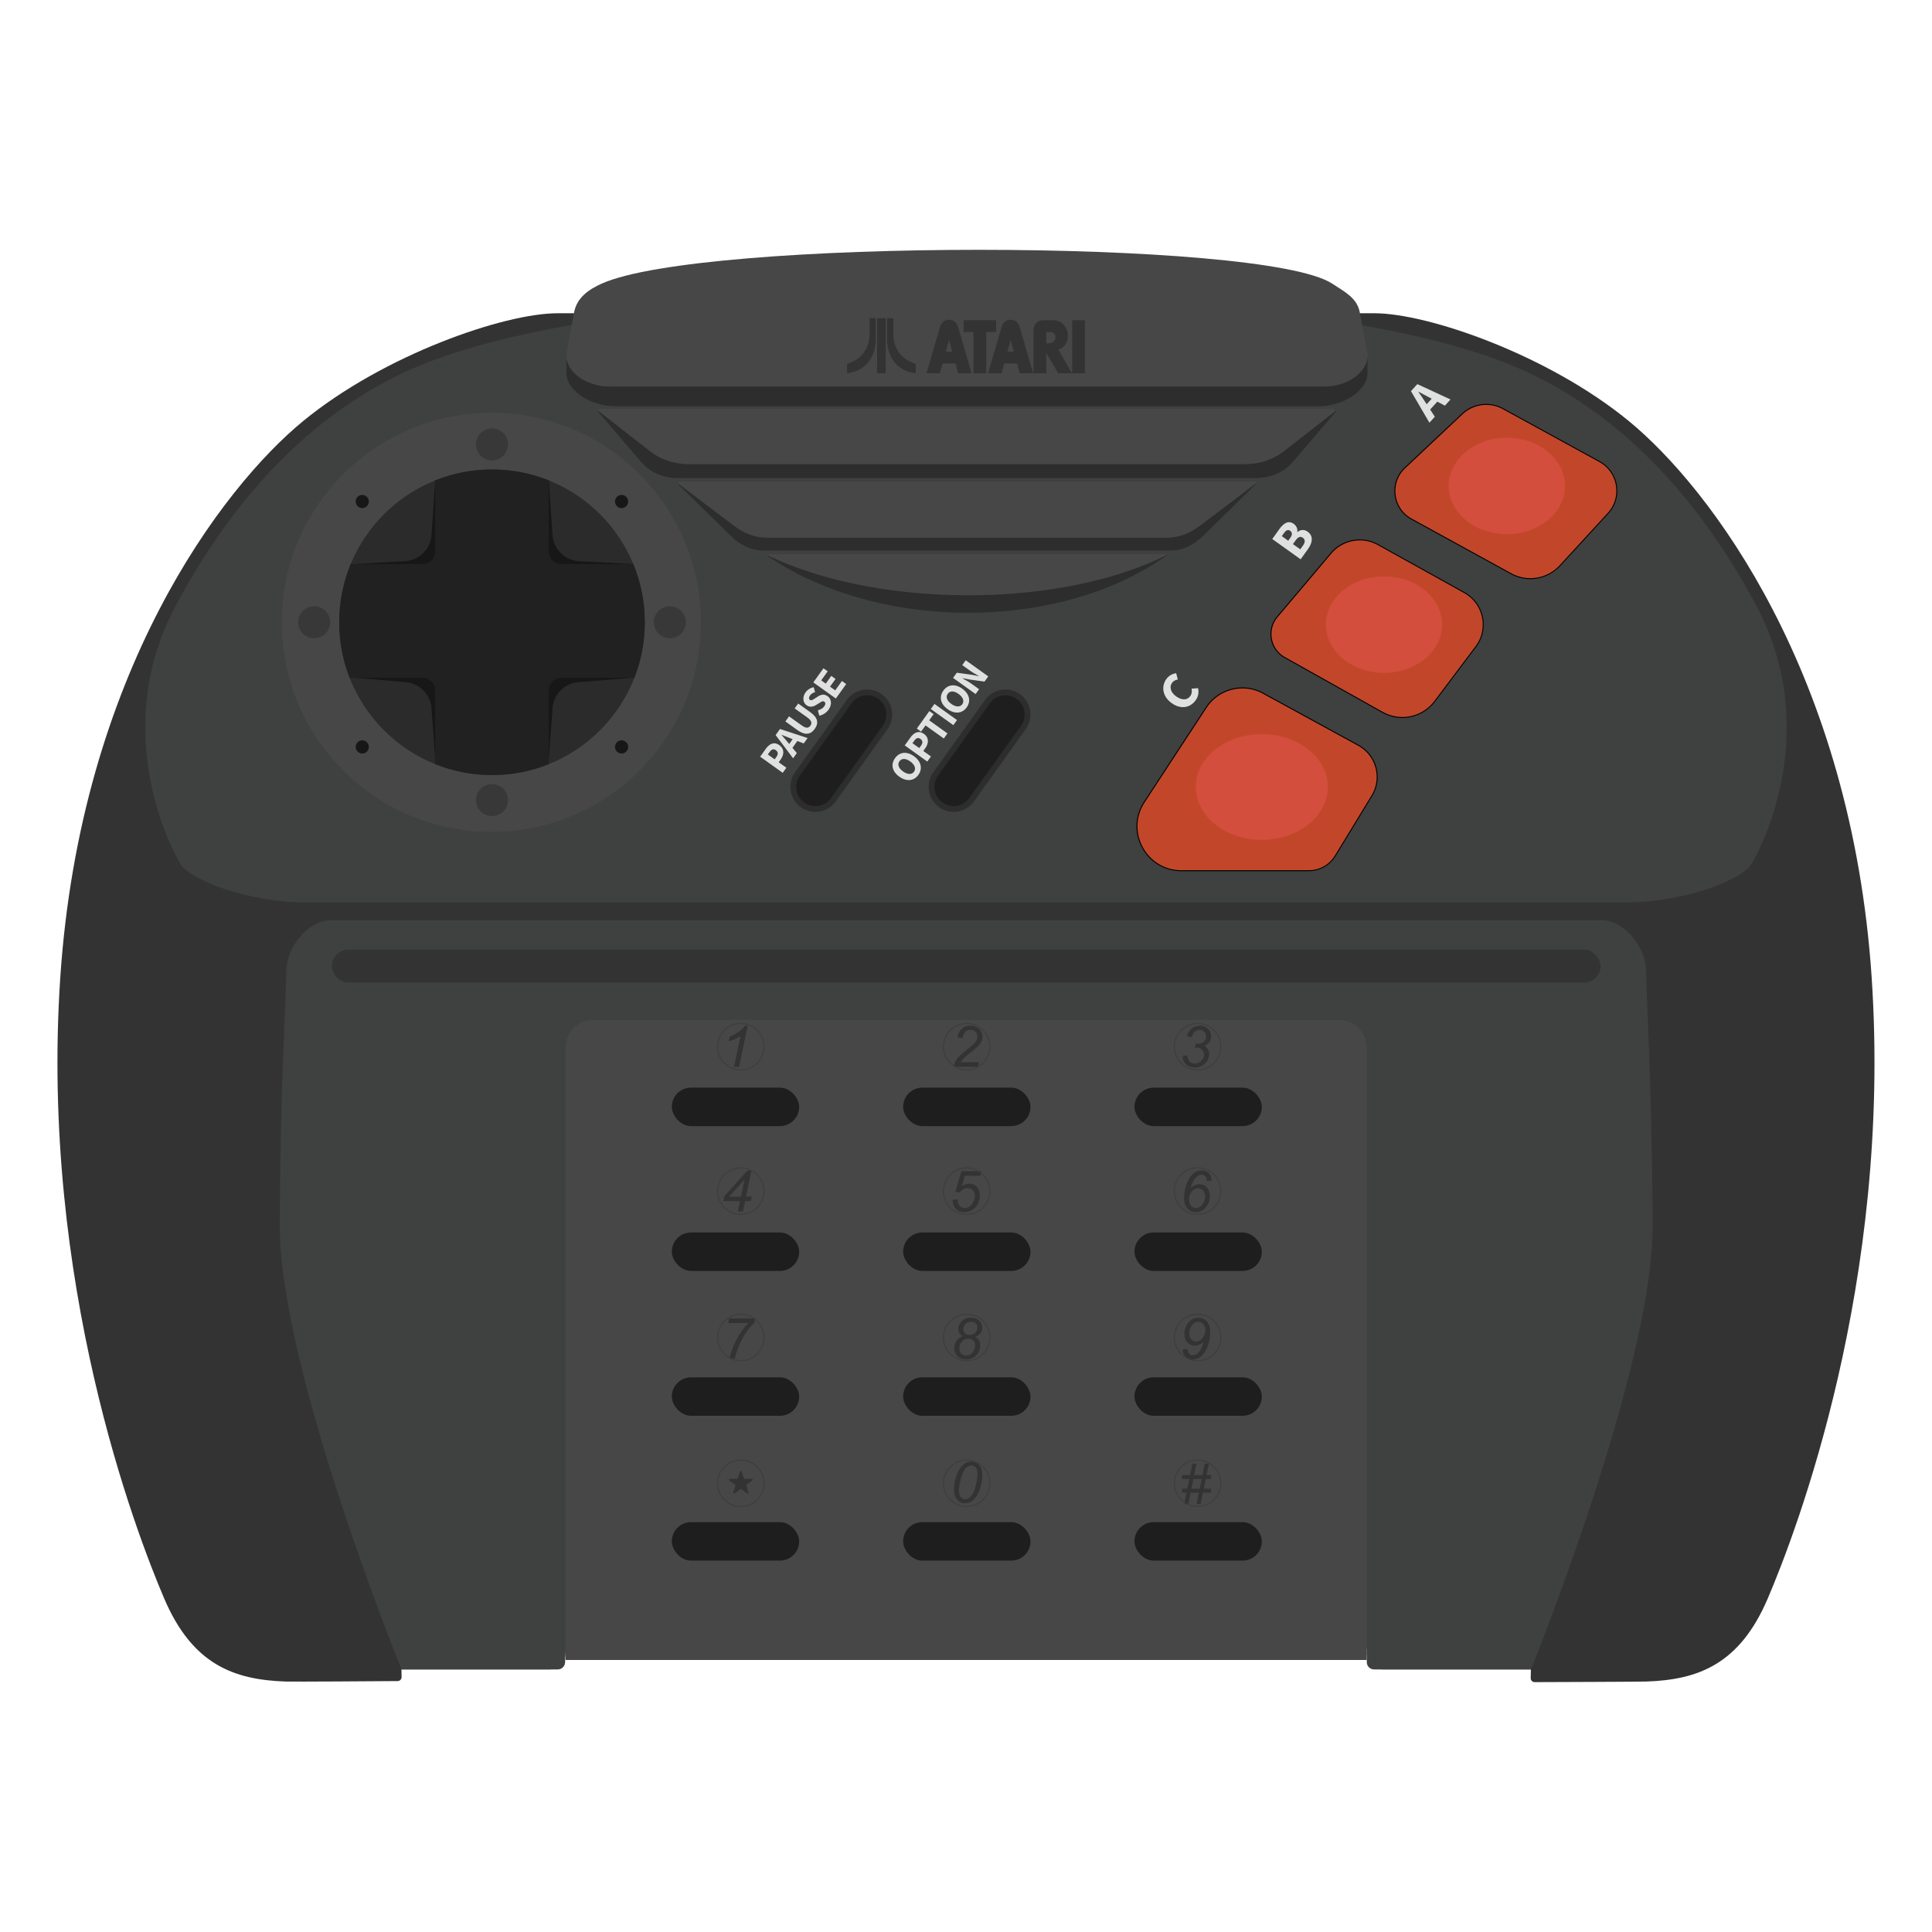 <svg xmlns="http://www.w3.org/2000/svg" id="Layer_1" data-name="Layer 1" viewBox="0 0 1000 1000"><defs><style>.cls-1{fill:#333}.cls-3{fill:#474748}.cls-7{fill:#c2472a}.cls-9{fill:#d34e3c}.cls-10{fill:#383838}.cls-12{fill:#1e1e1e}.cls-14{fill:#2d2d2d}.cls-15{fill:#171717}</style></defs><path d="M968.8 506.26c-10.48-157.67-83.77-253.9-125.7-288.3-41.92-34.41-104.13-55.82-131.7-55.82H288.58c-27.57 0-89.77 21.42-131.7 55.82-41.92 34.41-115.22 130.63-125.7 288.3S70.37 793.12 84.95 827.3s36 42.15 62.89 43.06c4.05.14 47.89-.16 57.99-.24 1.14 0 2.05-.95 2.03-2.09l-.07-3.94h76.43c4.52 0 8.24-3.57 8.42-8.09l.11-2.73h414.68v2.14c0 4.8 3.89 8.68 8.68 8.68h76.27l-.09 4.49c-.02 1.15.9 2.1 2.05 2.09 10.13-.03 53.74-.18 57.79-.31 26.89-.91 48.3-8.89 62.89-43.06 14.58-34.18 64.25-163.37 53.77-321.04Z" class="cls-1"/><path d="M908.9 313.18C874.27 248.47 828.99 207 778.26 187.41s-130.4-28.71-175.1-28.71H396.84c-44.7 0-124.37 9.11-175.1 28.71-50.73 19.59-96 61.06-130.64 125.77-34.63 64.71-2.72 125.92 2.51 134.35 4.22 6.8 31.78 19.59 66.3 19.59h680.17c34.52 0 62.09-12.8 66.3-19.59 5.23-8.44 37.14-69.65 2.51-134.35Zm-56.84 189.74c0-12.76-11.35-26.58-22.86-26.58H171.01c-11.51 0-22.86 13.82-22.86 26.58s-3.04 57.11-3.34 131.24 63 229.94 63 229.94h80.89c2.03 0 3.7-1.6 3.78-3.63l.29-7.19h414.68v7.04c0 2.09 1.69 3.78 3.78 3.78h81.17s63.3-155.81 63-229.94-3.34-118.48-3.34-131.24" style="fill:#3f4040"/><path d="M611.5 450.67c-8.57 0-16.12-4.5-20.19-12.04-4.08-7.54-3.71-16.32.99-23.49l32.02-48.92a22.36 22.36 0 0 1 18.76-10.14c3.73 0 7.44.95 10.73 2.75l49.3 26.94c4.52 2.47 7.75 6.57 9.08 11.55s.59 10.14-2.09 14.54l-18.99 31.16c-2.88 4.72-8.1 7.65-13.62 7.65h-65.98Z" class="cls-7"/><path d="M643.07 356.33c3.6 0 7.24.88 10.61 2.72l49.3 26.94c9.23 5.04 12.37 16.77 6.9 25.75l-18.99 31.16a15.69 15.69 0 0 1-13.41 7.53H611.5c-18.05 0-28.88-20.04-19-35.14l32.02-48.92c4.23-6.46 11.3-10.02 18.55-10.03m0-.51c-7.68 0-14.77 3.83-18.97 10.25L592.08 415c-4.74 7.25-5.12 16.12-1 23.75 4.12 7.62 11.75 12.17 20.41 12.17h65.98c5.61 0 10.92-2.98 13.84-7.77l18.99-31.16c2.72-4.46 3.47-9.69 2.12-14.74-1.35-5.04-4.62-9.2-9.2-11.71l-49.3-26.94a22.66 22.66 0 0 0-10.85-2.78Z"/><ellipse cx="653.12" cy="407.35" class="cls-9" rx="34.18" ry="27.34"/><path d="M307.11 527.9h385.97c7.92 0 14.35 6.43 14.35 14.35v316.94H292.75V542.25c0-7.92 6.43-14.35 14.35-14.35Z" class="cls-3"/><path d="M725.84 371.37c-3.57 0-7.11-.93-10.23-2.68l-50.66-28.38a13.8 13.8 0 0 1-6.87-9.63c-.74-4.09.37-8.26 3.05-11.43l27.76-32.86c3.72-4.4 9.15-6.92 14.92-6.92 3.3 0 6.57.85 9.47 2.46l44.68 24.82c4.8 2.66 8.2 7.27 9.34 12.64s-.1 10.96-3.39 15.34l-21.29 28.3c-3.94 5.24-10.21 8.36-16.76 8.36Z" class="cls-7"/><path d="M703.8 279.71c3.19 0 6.4.79 9.35 2.42l44.68 24.82c9.93 5.52 12.7 18.53 5.87 27.61l-21.29 28.3a20.714 20.714 0 0 1-26.67 5.62l-50.66-28.38c-7.47-4.19-9.28-14.14-3.75-20.69l27.76-32.86c3.77-4.46 9.2-6.83 14.73-6.83m-.02-.51c-5.84 0-11.34 2.56-15.11 7.01l-27.76 32.86a14.1 14.1 0 0 0-3.11 11.64c.75 4.16 3.31 7.74 7 9.81l50.66 28.38c3.16 1.77 6.74 2.71 10.36 2.71 6.64 0 12.98-3.16 16.96-8.46l21.29-28.3a19.2 19.2 0 0 0 3.44-15.54c-1.16-5.44-4.6-10.1-9.46-12.8l-44.68-24.82a19.8 19.8 0 0 0-9.59-2.49"/><path d="M792.11 299.51c-3.49 0-6.95-.89-10.02-2.57l-51.53-28.28c-4.69-2.57-7.76-7.09-8.43-12.39s1.17-10.44 5.07-14.11l29.66-27.9c3.38-3.18 7.79-4.93 12.43-4.93 3.03 0 6.04.77 8.7 2.23l49.94 27.36c4.68 2.56 7.86 7.05 8.73 12.31s-.7 10.53-4.31 14.46l-24.86 27.07a20.9 20.9 0 0 1-15.36 6.74Z" class="cls-7"/><path d="M769.27 209.57c2.93 0 5.89.72 8.58 2.2l49.94 27.36c9.67 5.3 11.81 18.27 4.35 26.39l-24.86 27.07a20.59 20.59 0 0 1-25.07 4.12l-51.53-28.28c-9.68-5.31-11.36-18.53-3.32-26.1l29.66-27.9c3.4-3.2 7.8-4.86 12.25-4.86m0-.5c-4.7 0-9.18 1.77-12.6 4.99l-29.66 27.9c-3.95 3.72-5.83 8.94-5.14 14.32.68 5.38 3.81 9.97 8.56 12.58l51.53 28.28c3.1 1.7 6.61 2.6 10.14 2.6 5.89 0 11.56-2.49 15.54-6.82l24.86-27.07c3.66-3.99 5.25-9.33 4.37-14.67s-4.11-9.89-8.85-12.49l-49.94-27.36a18.4 18.4 0 0 0-8.82-2.26Z"/><ellipse cx="716.37" cy="323.3" class="cls-9" rx="30.08" ry="24.95"/><ellipse cx="779.94" cy="251.53" class="cls-9" rx="30.08" ry="24.95"/><rect width="65.92" height="19.9" x="467.46" y="562.97" class="cls-12" rx="9.95" ry="9.95"/><rect width="65.92" height="19.9" x="347.73" y="562.97" class="cls-12" rx="9.95" ry="9.95"/><path d="M422.06 418.72c-2.4 0-4.7-.74-6.66-2.14-5.13-3.67-6.32-10.84-2.65-15.97l26.79-37.43c2.15-3 5.63-4.79 9.32-4.79 2.4 0 4.7.74 6.66 2.14 2.49 1.78 4.13 4.42 4.63 7.44s-.21 6.05-1.99 8.54l-26.79 37.43c-2.15 3-5.63 4.79-9.32 4.79Z" class="cls-12"/><path d="M448.86 359.9c2 0 4.03.6 5.78 1.86 4.47 3.2 5.5 9.41 2.3 13.88l-26.79 37.43c-1.94 2.71-5 4.16-8.1 4.16-2 0-4.03-.6-5.78-1.86a9.945 9.945 0 0 1-2.3-13.88l26.79-37.43c1.94-2.71 5-4.16 8.1-4.16m0-3c-4.17 0-8.11 2.02-10.54 5.41l-26.79 37.43a12.9 12.9 0 0 0-2.25 9.65c.57 3.41 2.43 6.4 5.24 8.41 2.21 1.58 4.82 2.42 7.53 2.42 4.17 0 8.11-2.02 10.54-5.41l26.79-37.43c2.01-2.81 2.81-6.24 2.25-9.65-.57-3.41-2.43-6.4-5.24-8.41a12.9 12.9 0 0 0-7.53-2.42" class="cls-14"/><path d="M493.6 418.72c-2.4 0-4.7-.74-6.66-2.14a11.36 11.36 0 0 1-4.63-7.44c-.5-3.02.21-6.05 1.99-8.54l26.79-37.43c2.15-3 5.63-4.79 9.32-4.79 2.4 0 4.7.74 6.66 2.14 2.49 1.78 4.13 4.42 4.63 7.44s-.21 6.05-1.99 8.54l-26.79 37.43c-2.15 3-5.63 4.79-9.32 4.79" class="cls-12"/><path d="M520.41 359.9c2 0 4.03.6 5.78 1.86 4.47 3.2 5.5 9.41 2.3 13.88l-26.79 37.43c-1.94 2.71-5 4.16-8.1 4.16-2 0-4.03-.6-5.78-1.86a9.945 9.945 0 0 1-2.3-13.88l26.79-37.43c1.94-2.71 5-4.16 8.1-4.16m0-3c-4.17 0-8.11 2.02-10.54 5.41l-26.79 37.43a12.9 12.9 0 0 0-2.25 9.65c.57 3.41 2.43 6.4 5.24 8.41 2.21 1.58 4.82 2.42 7.53 2.42 4.17 0 8.11-2.02 10.54-5.41l26.79-37.43c2.01-2.81 2.81-6.24 2.25-9.65-.57-3.41-2.43-6.4-5.24-8.41a12.9 12.9 0 0 0-7.53-2.42" class="cls-14"/><rect width="65.92" height="19.9" x="587.2" y="562.97" class="cls-12" rx="9.95" ry="9.95"/><rect width="65.92" height="19.9" x="467.46" y="637.93" class="cls-12" rx="9.95" ry="9.95"/><rect width="65.92" height="19.9" x="347.73" y="637.93" class="cls-12" rx="9.95" ry="9.95"/><rect width="65.92" height="19.9" x="587.2" y="637.93" class="cls-12" rx="9.95" ry="9.95"/><rect width="65.92" height="19.9" x="467.46" y="712.9" class="cls-12" rx="9.95" ry="9.95"/><rect width="65.92" height="19.9" x="347.73" y="712.9" class="cls-12" rx="9.95" ry="9.95"/><rect width="65.92" height="19.9" x="587.2" y="712.9" class="cls-12" rx="9.95" ry="9.95"/><rect width="65.92" height="19.9" x="467.46" y="787.86" class="cls-12" rx="9.95" ry="9.95"/><rect width="65.92" height="19.9" x="347.73" y="787.86" class="cls-12" rx="9.95" ry="9.95"/><path d="M362.79 322.11c0 13.84-2.59 27.06-7.31 39.23-.01.04-.03.1-.05.14-10.88 27.93-33 50.23-60.79 61.37-.1.04-.19.07-.29.11-12.39 4.92-25.9 7.63-40.02 7.63s-27.61-2.7-39.98-7.61l-.33-.12c-27.79-11.14-49.91-33.44-60.79-61.37-.04-.1-.08-.19-.11-.3-4.69-12.11-7.26-25.29-7.26-39.06 0-14.53 2.85-28.38 8.04-41.04.03-.08.07-.16.1-.23 11.14-27.03 32.86-48.58 60.02-59.45 12.47-5.01 26.07-7.75 40.31-7.75s27.84 2.74 40.31 7.74c27.16 10.88 48.89 32.43 60.02 59.46 0 0 .01 0 .01.01 5.24 12.73 8.12 26.66 8.12 41.26Z" class="cls-3"/><rect width="65.92" height="19.9" x="587.2" y="787.86" class="cls-12" rx="9.95" ry="9.95"/><rect width="656.66" height="17.07" x="171.77" y="491.52" class="cls-1" rx="8.54" ry="8.54"/><path d="M690.32 211.57H310.66c-.77 0-1.5 1.06-1.08 1.56l13.58 15.84 8.69 10.14c4.62 5.39 11.46 8.35 19.44 8.35H649.7c7.98 0 14.82-2.96 19.44-8.35l12.5-14.59 9.77-11.39c.43-.5-.31-1.56-1.08-1.56Z" class="cls-14"/><path d="M690.32 211.57H310.66c-.77 0-1.28.88-.75 1.29l16.55 12.9 10.31 8.03c5.39 4.2 12.46 6.48 20.14 6.48H644.1c7.68 0 14.75-2.28 20.14-6.48l14.89-11.61 11.96-9.32c.53-.41.01-1.29-.75-1.29Z" class="cls-3"/><path d="M649.7 249.04H351.27c-.6 0-.7 1.17-.15 1.72l16.91 16.6 10.05 9.86c5.11 5.02 10.91 7.71 16.57 7.71h211.68c5.66 0 11.45-2.69 16.57-7.71l14.63-14.36 12.32-12.1c.56-.55.46-1.72-.15-1.72" class="cls-14"/><path d="M649.7 249.04H351.27c-.6 0-.61.97-.01 1.43l18.03 13.65 10.57 8c5.34 4.04 11.18 6.2 16.74 6.2h207.77c5.55 0 11.4-2.16 16.74-6.2l15.43-11.68 13.17-9.97c.6-.45.59-1.43-.01-1.43" class="cls-3"/><path d="M601.59 286.74H396.71c-.42 0 1.11 1.43 2.22 2.08 1.34.9 2.73 1.76 4.11 2.62 54.16 33.55 139.12 34.86 194.05.6 1.67-1.04 3.33-2.11 4.94-3.22 1.11-.65 2.64-2.08 2.22-2.08h-2.67Z" class="cls-14"/><path d="M601.59 286.74H396.71c-.42 0 1.11 1 2.22 1.46 1.34.63 2.73 1.24 4.11 1.84 54.16 23.57 139.12 24.49 194.05.42 1.67-.73 3.33-1.48 4.94-2.26 1.11-.46 2.64-1.46 2.22-1.46h-2.67Zm-302.44-92.18-2.07-1.91c.62.67 1.31 1.31 2.07 1.91" class="cls-3"/><path d="M707.82 193.18c0 3.64-2.11 7.19-5.47 10.09-4.8 4.13-12.17 6.98-19.75 6.98H318.37c-6.41 0-12.67-2.04-17.35-5.17l-2.39-1.81c-3.37-2.9-5.48-6.45-5.47-10.09v-6.32l.01-2.11c.09 1.43.48 2.82 1.11 4.15.63 1.32 1.5 2.59 2.59 3.76l2.07 1.91c4.15 3.31 10.13 5.48 16.63 5.48h369.81c7.69 0 14.64-3.03 18.7-7.39 2.25-2.42 3.62-5.25 3.73-8.21v8.73Z" class="cls-14"/><path d="m296.88 192.65 2.07 1.91c4.15 3.31 10.12 5.48 16.63 5.48h369.81c7.69 0 14.64-3.03 18.7-7.4 2.84-3.05 4.27-6.75 3.56-10.53l-1.23-6.57-2.06-10.98-.55-2.95c-1.41-7.5-8.07-10.72-14.25-14.79-35.48-23.35-326.12-23.35-378.14-.01-6.76 3.03-12.83 7.29-14.24 14.78l-.39 2.07-2.24 11.96-1.22 6.49c-.08.41-.12.81-.14 1.21q-.045.705 0 1.41c.19 2.85 1.53 5.57 3.7 7.9Z" class="cls-3"/><path d="M333.74 322.09c0 10.09-1.89 19.73-5.33 28.6-.01.03-.02.07-.04.1-7.93 20.36-24.06 36.62-44.32 44.74-.07.03-.14.05-.21.08-9.03 3.59-18.88 5.56-29.18 5.56s-20.13-1.97-29.15-5.55l-.24-.09c-20.26-8.12-36.39-24.38-44.32-44.74-.03-.07-.06-.14-.08-.22-3.42-8.83-5.29-18.44-5.29-28.48 0-10.59 2.08-20.69 5.86-29.92.02-.06.05-.12.07-.17 8.12-19.71 23.96-35.42 43.76-43.34 9.09-3.65 19.01-5.65 29.39-5.65s20.3 2 29.39 5.64c19.8 7.93 35.64 23.64 43.76 43.35 0 0 .01 0 .01.01 3.82 9.28 5.92 19.44 5.92 30.08" style="fill:#2b2b2b"/><path d="M328.41 350.64v.1h-.04l-27.77 2.27c-8.11 0-14.68 6.58-14.68 14.69l-1.87 25.05-.21 2.81h-58.33l-.24-3.16-1.87-24.7c0-8.11-6.57-14.69-14.68-14.69l-25.39-2.27-2.46-.22.57-58.4 2.71-.17 24.57-1.45c8.11 0 14.68-6.58 14.68-14.69l1.87-27.2h58.78l1.87 27.2c0 8.11 6.57 14.69 14.68 14.69l27.03 1.45h.19v.02z" class="cls-15"/><path d="M333.74 322.09c0 10.09-1.89 19.73-5.33 28.6v.1H290.8c-3.73 0-6.75 3.02-6.75 6.74v38c-.07.03-.14.05-.21.08-9.03 3.59-18.88 5.56-29.18 5.56s-20.13-1.97-29.15-5.55l-.24-.09v-38c0-3.72-3.02-6.74-6.75-6.74h-37.57c-.03-.07-.06-.14-.08-.22-3.42-8.83-5.29-18.44-5.29-28.48 0-10.59 2.08-20.69 5.86-29.92.02-.06.05-.12.07-.17h37.01c3.73 0 6.75-3.02 6.75-6.75v-36.6c9.09-3.64 19.01-5.64 29.39-5.64s20.3 2 29.39 5.64v36.6c0 3.73 3.02 6.75 6.75 6.75h37.01s.01 0 .01.01c3.82 9.28 5.92 19.44 5.92 30.08" style="fill:#212121"/><circle cx="346.71" cy="322.09" r="8.29" class="cls-10"/><circle cx="162.61" cy="322.09" r="8.29" class="cls-10"/><circle cx="254.66" cy="230.04" r="8.29" class="cls-10"/><circle cx="254.66" cy="414.14" r="8.29" class="cls-10"/><circle cx="187.51" cy="386.6" r="3.41" class="cls-15"/><circle cx="321.73" cy="386.6" r="3.41" class="cls-15"/><circle cx="187.51" cy="259.58" r="3.41" class="cls-15"/><circle cx="321.73" cy="259.58" r="3.41" class="cls-15"/><path d="m393.46 391.66 2.87-4.01c1.84-2.57 4.24-3.98 7.07-1.95 2.74 1.96 2.46 4.93.69 7.4l-1.03 1.44 3.96 2.83-1.89 2.64zm8.42.09c1.04-1.45.88-2.6-.33-3.47-1.22-.87-2.22-.41-3.24 1.02l-.87 1.21 3.52 2.52.92-1.29Zm-.42-11.27 2.26-3.16 14.29 4.69-2 2.79-7-2.7c-1.4-.51-3-1.19-4.44-1.75l-.05.07c1.03 1.16 2.17 2.45 3.11 3.61l4.81 5.76-1.93 2.7-9.05-12.02Zm5.94 6.14 4.02-5.61 2.05 1.47-4.02 5.61zm5.37-8.72-6.26-4.48 1.89-2.64 6.53 4.67c2.29 1.63 3.59 1.48 4.52.17.94-1.31.69-2.63-1.6-4.27l-6.53-4.67 1.82-2.54 6.26 4.48c3.92 2.8 4.48 5.62 2.32 8.64s-5.04 3.44-8.96.64Zm11.29-7.45-.73-2.81c1.32-.31 2.58-1.03 3.27-1.99.79-1.1.74-1.95.05-2.45-.74-.53-1.45-.03-2.59.69l-1.73 1.05c-1.36.86-3.17 1.29-4.87.08-1.93-1.38-2.24-4.22-.5-6.65.96-1.34 2.5-2.37 4.22-2.66l.71 2.52c-1.14.35-1.99.85-2.65 1.77-.65.91-.69 1.76-.02 2.24.72.51 1.52-.06 2.66-.79l1.67-1.06c1.6-1.01 3.18-1.22 4.83-.04 1.94 1.39 2.46 4.2.47 6.99-1.09 1.52-2.82 2.72-4.78 3.11Zm-3.08-17.24 5.23-7.31 2.21 1.58-3.35 4.67 2.34 1.68 2.85-3.98 2.21 1.58-2.85 3.98 2.69 1.92 3.47-4.85 2.21 1.58-5.36 7.49-11.67-8.35ZM465.47 402c-3.81-2.73-4.46-6.45-2.21-9.59 2.25-3.15 5.99-3.72 9.79-1.01 3.81 2.73 4.56 6.52 2.31 9.67s-6.08 3.66-9.89.93m5.66-7.89c-2.34-1.68-4.44-1.66-5.58-.07s-.48 3.58 1.86 5.26c2.34 1.67 4.54 1.73 5.68.14s.38-3.66-1.96-5.33m-2.83-8.28 2.87-4.01c1.84-2.57 4.24-3.98 7.07-1.95 2.74 1.96 2.46 4.93.69 7.4l-1.03 1.44 3.96 2.83-1.89 2.64zm8.43.09c1.04-1.45.88-2.6-.33-3.47-1.22-.87-2.22-.41-3.24 1.02l-.87 1.21 3.52 2.52.92-1.29Zm2.33-10.44-2.3 3.21-2.21-1.58 6.49-9.06 2.21 1.58-2.3 3.21 9.46 6.77-1.89 2.64zm2.73-8.49 1.89-2.64 11.67 8.35-1.89 2.64zm8.69.07c-3.81-2.73-4.46-6.45-2.21-9.59 2.25-3.15 5.99-3.72 9.79-1.01 3.81 2.73 4.56 6.52 2.31 9.67s-6.08 3.66-9.89.93m5.65-7.89c-2.34-1.68-4.44-1.66-5.58-.07s-.48 3.58 1.86 5.26c2.34 1.67 4.54 1.73 5.68.14s.38-3.66-1.96-5.33m-2.82-8.28 1.94-2.7 7.98 1.11 3.39.68.05-.07c-1.32-.76-3.11-1.72-4.49-2.7l-4.12-2.95 1.8-2.51 11.67 8.35-1.94 2.7-8-1.12-3.38-.67-.05.07c1.38.8 3.09 1.7 4.47 2.69l4.14 2.96-1.8 2.51-11.67-8.35Zm113.13 13.03c-4.87-3.49-5.39-8.73-2.74-12.44 1.36-1.9 3.35-2.79 5.07-3.05l.88 3.27c-1.21.25-2.26.69-3.02 1.76-1.44 2.01-.8 4.88 2.14 6.98 3.02 2.16 5.78 2.01 7.31-.14.86-1.21.95-2.58.68-3.85l3.34-.26c.55 2.24.12 4.39-1.24 6.29-2.67 3.72-7.47 4.99-12.42 1.44m52.08-84.93 3.6-5.03c2.18-3.05 4.71-4.82 7.52-2.81 1.32.94 2.19 2.68 1.79 4.2l.09.06c1.46-1.22 3.4-1.59 5.36-.18 2.99 2.14 2.52 5.62.23 8.82l-3.9 5.45zm9.37-.66c1.15-1.61.98-2.81-.08-3.58-1.13-.81-2.11-.37-3.22 1.17l-1.13 1.58 3.32 2.38zm6.46 4.16c1.3-1.81 1.32-3.21-.02-4.16-1.29-.92-2.47-.38-3.78 1.45l-1.33 1.85 3.79 2.71 1.33-1.86Zm55.97-80.05 3.29-3.62 17.18 7.95-2.91 3.2-8.36-4.4c-1.67-.84-3.58-1.92-5.3-2.83l-.07.08c1.12 1.6 2.36 3.38 3.35 4.97l5.17 7.91-2.81 3.09-9.55-16.34Zm6.53 8.55 5.84-6.43 2.35 2.13-5.84 6.43z" style="fill:#e0e0e0"/><path d="m379.94 552.19 3.35-15.97q-2.16 1.695-6.09 2.73l.49-2.37c1.3-.52 2.58-1.2 3.85-2.03q1.89-1.26 2.85-2.19c.38-.38.75-.85 1.1-1.4H387l-4.43 21.24h-2.63Zm113.68 0c.27-1.26.64-2.32 1.12-3.17s1.11-1.66 1.9-2.42 2.31-2.05 4.56-3.85c1.37-1.09 2.3-1.89 2.8-2.41.72-.75 1.25-1.49 1.57-2.21.22-.49.33-1.02.33-1.6 0-.97-.34-1.8-1.03-2.47-.69-.68-1.53-1.02-2.53-1.02s-1.86.34-2.6 1.03-1.27 1.79-1.59 3.31l-2.55-.38q.375-2.82 2.19-4.44c1.815-1.62 2.71-1.62 4.51-1.62q1.8 0 3.27.75c.98.5 1.71 1.2 2.2 2.11s.74 1.84.74 2.8c0 1.4-.5 2.76-1.5 4.05-.62.81-2.42 2.4-5.43 4.78-1.29 1.02-2.25 1.86-2.88 2.51s-1.1 1.27-1.42 1.85h9.47l-.51 2.4h-12.61Zm118.4-5.54 2.54-.32c.19 1.48.62 2.54 1.28 3.18s1.52.96 2.59.96c1.29 0 2.4-.46 3.34-1.39.94-.92 1.41-1.98 1.41-3.17q0-1.56-1.05-2.58c-.7-.68-1.64-1.02-2.83-1.02q-.195 0-.84.06l.45-2.18q.375.06.72.06c1.49 0 2.64-.36 3.44-1.09s1.21-1.62 1.21-2.68c0-.97-.33-1.79-.99-2.45s-1.46-1-2.42-1-1.77.34-2.52 1.02-1.22 1.64-1.44 2.88l-2.57-.52c.42-1.74 1.24-3.09 2.44-4.04s2.63-1.43 4.27-1.43c1.73 0 3.13.52 4.21 1.57 1.07 1.05 1.61 2.34 1.61 3.87 0 1.12-.29 2.09-.87 2.92s-1.45 1.52-2.62 2.07c.83.49 1.45 1.08 1.85 1.78.41.69.61 1.49.61 2.38 0 1.89-.71 3.54-2.13 4.93s-3.11 2.08-5.09 2.08-3.46-.54-4.64-1.61-1.83-2.5-1.97-4.29Zm4.32 68.15c.73-.61 1.46-1.06 2.19-1.36q1.095-.45 2.16-.45c1.61 0 2.93.55 3.98 1.64 1.05 1.1 1.57 2.57 1.57 4.43 0 2.39-.78 4.45-2.34 6.16-1.35 1.47-2.98 2.21-4.91 2.21-1.75 0-3.21-.64-4.38-1.93-1.17-1.28-1.75-3.11-1.75-5.49 0-2.13.38-4.32 1.12-6.59.58-1.74 1.29-3.18 2.14-4.31s1.76-1.96 2.71-2.49 2.04-.79 3.24-.79q2.16 0 3.54 1.35c.91.9 1.43 2.19 1.56 3.86l-2.42.23c-.13-1.14-.46-1.97-.97-2.48s-1.14-.76-1.88-.76c-.78 0-1.56.3-2.35.91s-1.47 1.5-2.03 2.69q-.855 1.785-1.17 3.18Zm-.9 6.32c0 1.19.37 2.2 1.11 3.01s1.58 1.22 2.51 1.22c.65 0 1.35-.25 2.08-.74.73-.5 1.35-1.25 1.86-2.26s.76-2.02.76-3.02c0-1.29-.35-2.32-1.06-3.1-.71-.77-1.56-1.16-2.56-1.16-1.15 0-2.23.57-3.22 1.7s-1.49 2.58-1.49 4.35Zm-122.3-.1 2.65-.26c-.02.38-.03.6-.03.68q0 .945.48 1.92c.32.64.76 1.14 1.31 1.48s1.14.51 1.75.51c.81 0 1.63-.28 2.47-.84s1.51-1.37 2.03-2.44.78-2.13.78-3.17c0-1.18-.35-2.13-1.05-2.84s-1.61-1.07-2.75-1.07c-.76 0-1.48.18-2.16.55s-1.31.91-1.9 1.64l-2.28-.16 3.19-10.82h10.33l-.51 2.4h-8.04l-1.59 5.38c.6-.43 1.21-.76 1.84-.97.63-.22 1.28-.33 1.94-.33 1.62 0 2.94.53 3.98 1.6s1.56 2.53 1.56 4.39c0 1.63-.36 3.12-1.07 4.49s-1.69 2.42-2.94 3.16-2.59 1.1-4.03 1.1c-1.21 0-2.29-.27-3.22-.82s-1.63-1.3-2.1-2.26-.7-1.92-.7-2.89c0-.1 0-.24.01-.43Zm-111.24 6.05 1.14-5.4h-8.63l.55-2.58 11.85-13.17h2.14l-2.81 13.45h2.97l-.48 2.31h-2.97l-1.14 5.4h-2.61Zm1.62-7.71 1.85-8.83-7.88 8.83zm-5.9 83.91c.23-1.42.72-3.14 1.47-5.14.89-2.41 2.07-4.81 3.52-7.19s3.07-4.43 4.85-6.14h-10.55l.51-2.4h13.51l-.49 2.4c-2.29 2.01-4.29 4.6-6 7.78-1.99 3.67-3.35 7.23-4.08 10.69h-2.73Zm120.77-11.6c-.79-.43-1.38-.99-1.77-1.67-.4-.68-.59-1.41-.59-2.19 0-1.28.46-2.46 1.39-3.55 1.23-1.47 2.9-2.21 5.01-2.21 1.86 0 3.32.5 4.39 1.49 1.07 1 1.6 2.21 1.6 3.66 0 1.03-.29 1.96-.87 2.78-.58.83-1.48 1.49-2.71 1.98.85.53 1.45 1.09 1.82 1.69.47.78.71 1.69.71 2.73 0 1.89-.67 3.58-2.01 5.06s-3.13 2.22-5.36 2.22c-1.78 0-3.23-.55-4.36-1.64-1.13-1.1-1.69-2.47-1.69-4.11q0-2.325 1.2-3.99c.8-1.11 1.89-1.86 3.26-2.26Zm-1.84 6.47c0 .59.14 1.15.43 1.69.28.54.71.97 1.29 1.28s1.24.48 1.98.48c1.41 0 2.56-.66 3.43-1.99.69-1.04 1.04-2.16 1.04-3.36 0-.98-.32-1.78-.96-2.41-.64-.62-1.48-.94-2.52-.94-1.31 0-2.42.49-3.33 1.46s-1.36 2.24-1.36 3.79m2.04-10.2q0 1.35.87 2.19c.58.55 1.38.83 2.4.83 1.19 0 2.16-.36 2.91-1.09.74-.73 1.12-1.62 1.12-2.68q0-1.335-.87-2.19c-.87-.855-1.38-.84-2.4-.84-.77 0-1.48.18-2.12.53-.65.36-1.12.84-1.44 1.45-.31.61-.47 1.21-.47 1.8m-4.78 82.84c0-1.79.27-3.61.8-5.45.53-1.85 1.13-3.32 1.78-4.43s1.33-1.97 2.03-2.6 1.39-1.08 2.07-1.38c.68-.29 1.43-.44 2.26-.44 1.62 0 2.96.6 4.05 1.8s1.62 2.94 1.62 5.21-.38 4.65-1.13 6.94c-.88 2.71-2.12 4.75-3.69 6.1-1.21 1.03-2.59 1.54-4.14 1.54s-2.93-.62-4.02-1.87-1.64-3.06-1.64-5.43Zm2.53.67c0 1.3.22 2.31.65 3.04.59 1.01 1.46 1.52 2.61 1.52 1.01 0 1.93-.46 2.76-1.37 1.19-1.29 2.09-3.18 2.69-5.66s.9-4.52.9-6.1-.29-2.62-.87-3.29-1.35-1.01-2.3-1.01c-.69 0-1.34.18-1.94.53-.6.36-1.18.97-1.72 1.83-.78 1.22-1.46 3.05-2.03 5.48-.49 2.08-.74 3.75-.74 5.02Zm116.61 7.04 1.2-5.88h-2.33v-2.05h2.74l1.02-5.01h-3.76v-2.06H616l1.2-5.92h2.07l-1.2 5.92h4.34l1.2-5.92h2.08l-1.2 5.92h2.39v2.06h-2.8l-1.03 5.01h3.83v2.05h-4.25l-1.2 5.88h-2.07l1.19-5.88h-4.33l-1.2 5.88zm3.68-7.93h4.33l1.04-5.01h-4.34l-1.02 5.01Zm-4.54-72.11 2.45-.25c.16 1.18.5 2.03 1.01 2.53s1.12.75 1.82.75c1 0 1.93-.43 2.78-1.3 1.26-1.27 2.19-3.09 2.79-5.47-.88.65-1.65 1.12-2.33 1.4s-1.37.42-2.08.42c-1.29 0-2.44-.43-3.46-1.3-1.35-1.13-2.02-2.74-2.02-4.85 0-2.38.78-4.43 2.34-6.13q2.01-2.19 4.92-2.19c1.75 0 3.2.65 4.36 1.94 1.15 1.29 1.73 3.12 1.73 5.49s-.38 4.57-1.15 6.81c-.91 2.64-2.15 4.58-3.71 5.83q-1.905 1.53-4.29 1.53c-1.46 0-2.66-.45-3.59-1.36s-1.45-2.19-1.57-3.84Zm3.47-8.37c0 1.33.35 2.39 1.06 3.17.71.79 1.55 1.18 2.52 1.18.72 0 1.44-.25 2.15-.74s1.32-1.22 1.83-2.2.76-1.98.76-3.01c0-.81-.17-1.56-.5-2.25s-.8-1.21-1.38-1.57c-.58-.35-1.17-.53-1.77-.53s-1.14.15-1.7.46-1.07.76-1.55 1.36-.83 1.28-1.07 2.06c-.24.77-.35 1.46-.35 2.06Zm-234.85 78.57-3.23-2.35a.47.47 0 0 1 .28-.85h4l1.24-3.8c.14-.43.75-.43.89 0l1.24 3.8h4c.45 0 .64.58.28.85l-3.23 2.35 1.24 3.8c.14.43-.35.79-.72.52l-3.23-2.35-3.23 2.35a.466.466 0 0 1-.72-.52l1.24-3.8Z" class="cls-1"/><path d="M619.87 530c6.49 0 11.75 5.26 11.75 11.75s-5.26 11.75-11.75 11.75-11.75-5.26-11.75-11.75S613.38 530 619.87 530m0-.54c-6.77 0-12.29 5.51-12.29 12.29s5.51 12.29 12.29 12.29 12.29-5.51 12.29-12.29-5.51-12.29-12.29-12.29m-119.51.54c6.49 0 11.75 5.26 11.75 11.75s-5.26 11.75-11.75 11.75-11.75-5.26-11.75-11.75S493.87 530 500.36 530m0-.54c-6.77 0-12.29 5.51-12.29 12.29s5.51 12.29 12.29 12.29 12.29-5.51 12.29-12.29-5.51-12.29-12.29-12.29m-116.93.54c6.49 0 11.75 5.26 11.75 11.75s-5.26 11.75-11.75 11.75-11.75-5.26-11.75-11.75S376.94 530 383.43 530m0-.54c-6.77 0-12.29 5.51-12.29 12.29s5.51 12.29 12.29 12.29 12.29-5.51 12.29-12.29-5.51-12.29-12.29-12.29m236.44 75.3c6.49 0 11.75 5.26 11.75 11.75s-5.26 11.75-11.75 11.75-11.75-5.26-11.75-11.75 5.26-11.75 11.75-11.75m0-.54c-6.77 0-12.29 5.51-12.29 12.29s5.51 12.29 12.29 12.29 12.29-5.51 12.29-12.29-5.51-12.29-12.29-12.29m-119.51.54c6.49 0 11.75 5.26 11.75 11.75s-5.26 11.75-11.75 11.75-11.75-5.26-11.75-11.75 5.26-11.75 11.75-11.75m0-.54c-6.77 0-12.29 5.51-12.29 12.29s5.51 12.29 12.29 12.29 12.29-5.51 12.29-12.29-5.51-12.29-12.29-12.29m-116.93.54c6.49 0 11.75 5.26 11.75 11.75s-5.26 11.75-11.75 11.75-11.75-5.26-11.75-11.75 5.26-11.75 11.75-11.75m0-.54c-6.77 0-12.29 5.51-12.29 12.29s5.51 12.29 12.29 12.29 12.29-5.51 12.29-12.29-5.51-12.29-12.29-12.29m236.44 76.33c6.49 0 11.75 5.26 11.75 11.75s-5.26 11.75-11.75 11.75-11.75-5.26-11.75-11.75 5.26-11.75 11.75-11.75m0-.54c-6.77 0-12.29 5.51-12.29 12.29s5.51 12.29 12.29 12.29 12.29-5.51 12.29-12.29-5.51-12.29-12.29-12.29m-119.51.54c6.49 0 11.75 5.26 11.75 11.75s-5.26 11.75-11.75 11.75-11.75-5.26-11.75-11.75 5.26-11.75 11.75-11.75m0-.54c-6.77 0-12.29 5.51-12.29 12.29s5.51 12.29 12.29 12.29 12.29-5.51 12.29-12.29-5.51-12.29-12.29-12.29m-116.93.54c6.49 0 11.75 5.26 11.75 11.75s-5.26 11.75-11.75 11.75-11.75-5.26-11.75-11.75 5.26-11.75 11.75-11.75m0-.54c-6.77 0-12.29 5.51-12.29 12.29s5.51 12.29 12.29 12.29 12.29-5.51 12.29-12.29-5.51-12.29-12.29-12.29m236.44 76.01c6.49 0 11.75 5.26 11.75 11.75s-5.26 11.75-11.75 11.75-11.75-5.26-11.75-11.75 5.26-11.75 11.75-11.75m0-.54c-6.77 0-12.29 5.51-12.29 12.29s5.51 12.29 12.29 12.29 12.29-5.51 12.29-12.29-5.51-12.29-12.29-12.29m-119.51.54c6.49 0 11.75 5.26 11.75 11.75s-5.26 11.75-11.75 11.75-11.75-5.26-11.75-11.75 5.26-11.75 11.75-11.75m0-.54c-6.77 0-12.29 5.51-12.29 12.29s5.51 12.29 12.29 12.29 12.29-5.51 12.29-12.29-5.51-12.29-12.29-12.29m-116.93.54c6.49 0 11.75 5.26 11.75 11.75s-5.26 11.75-11.75 11.75-11.75-5.26-11.75-11.75 5.26-11.75 11.75-11.75m0-.54c-6.77 0-12.29 5.51-12.29 12.29s5.51 12.29 12.29 12.29 12.29-5.51 12.29-12.29-5.51-12.29-12.29-12.29" style="fill:#3d3d3d"/><path d="M527.82 169.43c-.69-2.34-2.13-3.93-4.72-3.93s-4.03 1.59-4.72 3.93l-6.95 23.78h6.95l1.39-5.08h6.67l1.39 5.08h6.95l-6.95-23.78Zm-6.39 12.61 1.67-6.1 1.67 6.1h-3.33Zm33.53-16.3v27.47h6.6v-27.47zm-7.1 15.28c1.5-.61 2.73-1.41 3.64-2.8.85-1.31 1.25-2.8 1.25-4.36 0-2.76-1.14-5.38-3.51-6.91-1.11-.72-2.5-1.21-3.84-1.21h-5.36c-3.29 0-5.11 2.15-5.11 5.36v22.11h6.6v-10.6l6.21 10.6h7.09l-6.99-12.19Zm-2.42-4.35c-.98 1.05-2.58 1.08-3.9 1.09v-5.91h2.02c1.52 0 2.75.95 2.75 2.54 0 .82-.29 1.69-.86 2.29Zm-95.39-11.98v8.66c0 4.22-1.64 8.33-4.77 11.21-1.97 1.81-4.32 2.96-6.84 3.77v4.88c2.68-.37 5.2-1.08 7.5-2.59 5.2-3.4 7.36-9.2 7.36-15.22v-10.72h-3.25Zm18.03 20.66c-3.68-2.89-5.7-7.36-5.7-12v-8.66h-3.26v10.72c0 5.41 1.81 10.86 6.14 14.34 2.57 2.05 5.52 3.03 8.72 3.47v-4.88c-2.13-.69-4.14-1.59-5.91-2.98Zm-14.09-20.66v28.52h4.46v-28.52zm41.95 4.74c-.69-2.34-2.13-3.93-4.72-3.93s-4.04 1.59-4.72 3.93l-6.96 23.78h6.96l1.39-5.08h6.66l1.4 5.08h6.95l-6.95-23.78Zm-6.39 12.61 1.68-6.1 1.67 6.1h-3.34Zm9.23-16.3v6.1h5.1v21.36h6.6v-21.36h5.1v-6.1h-16.79Z" style="fill:#333;fill-rule:evenodd"/></svg>